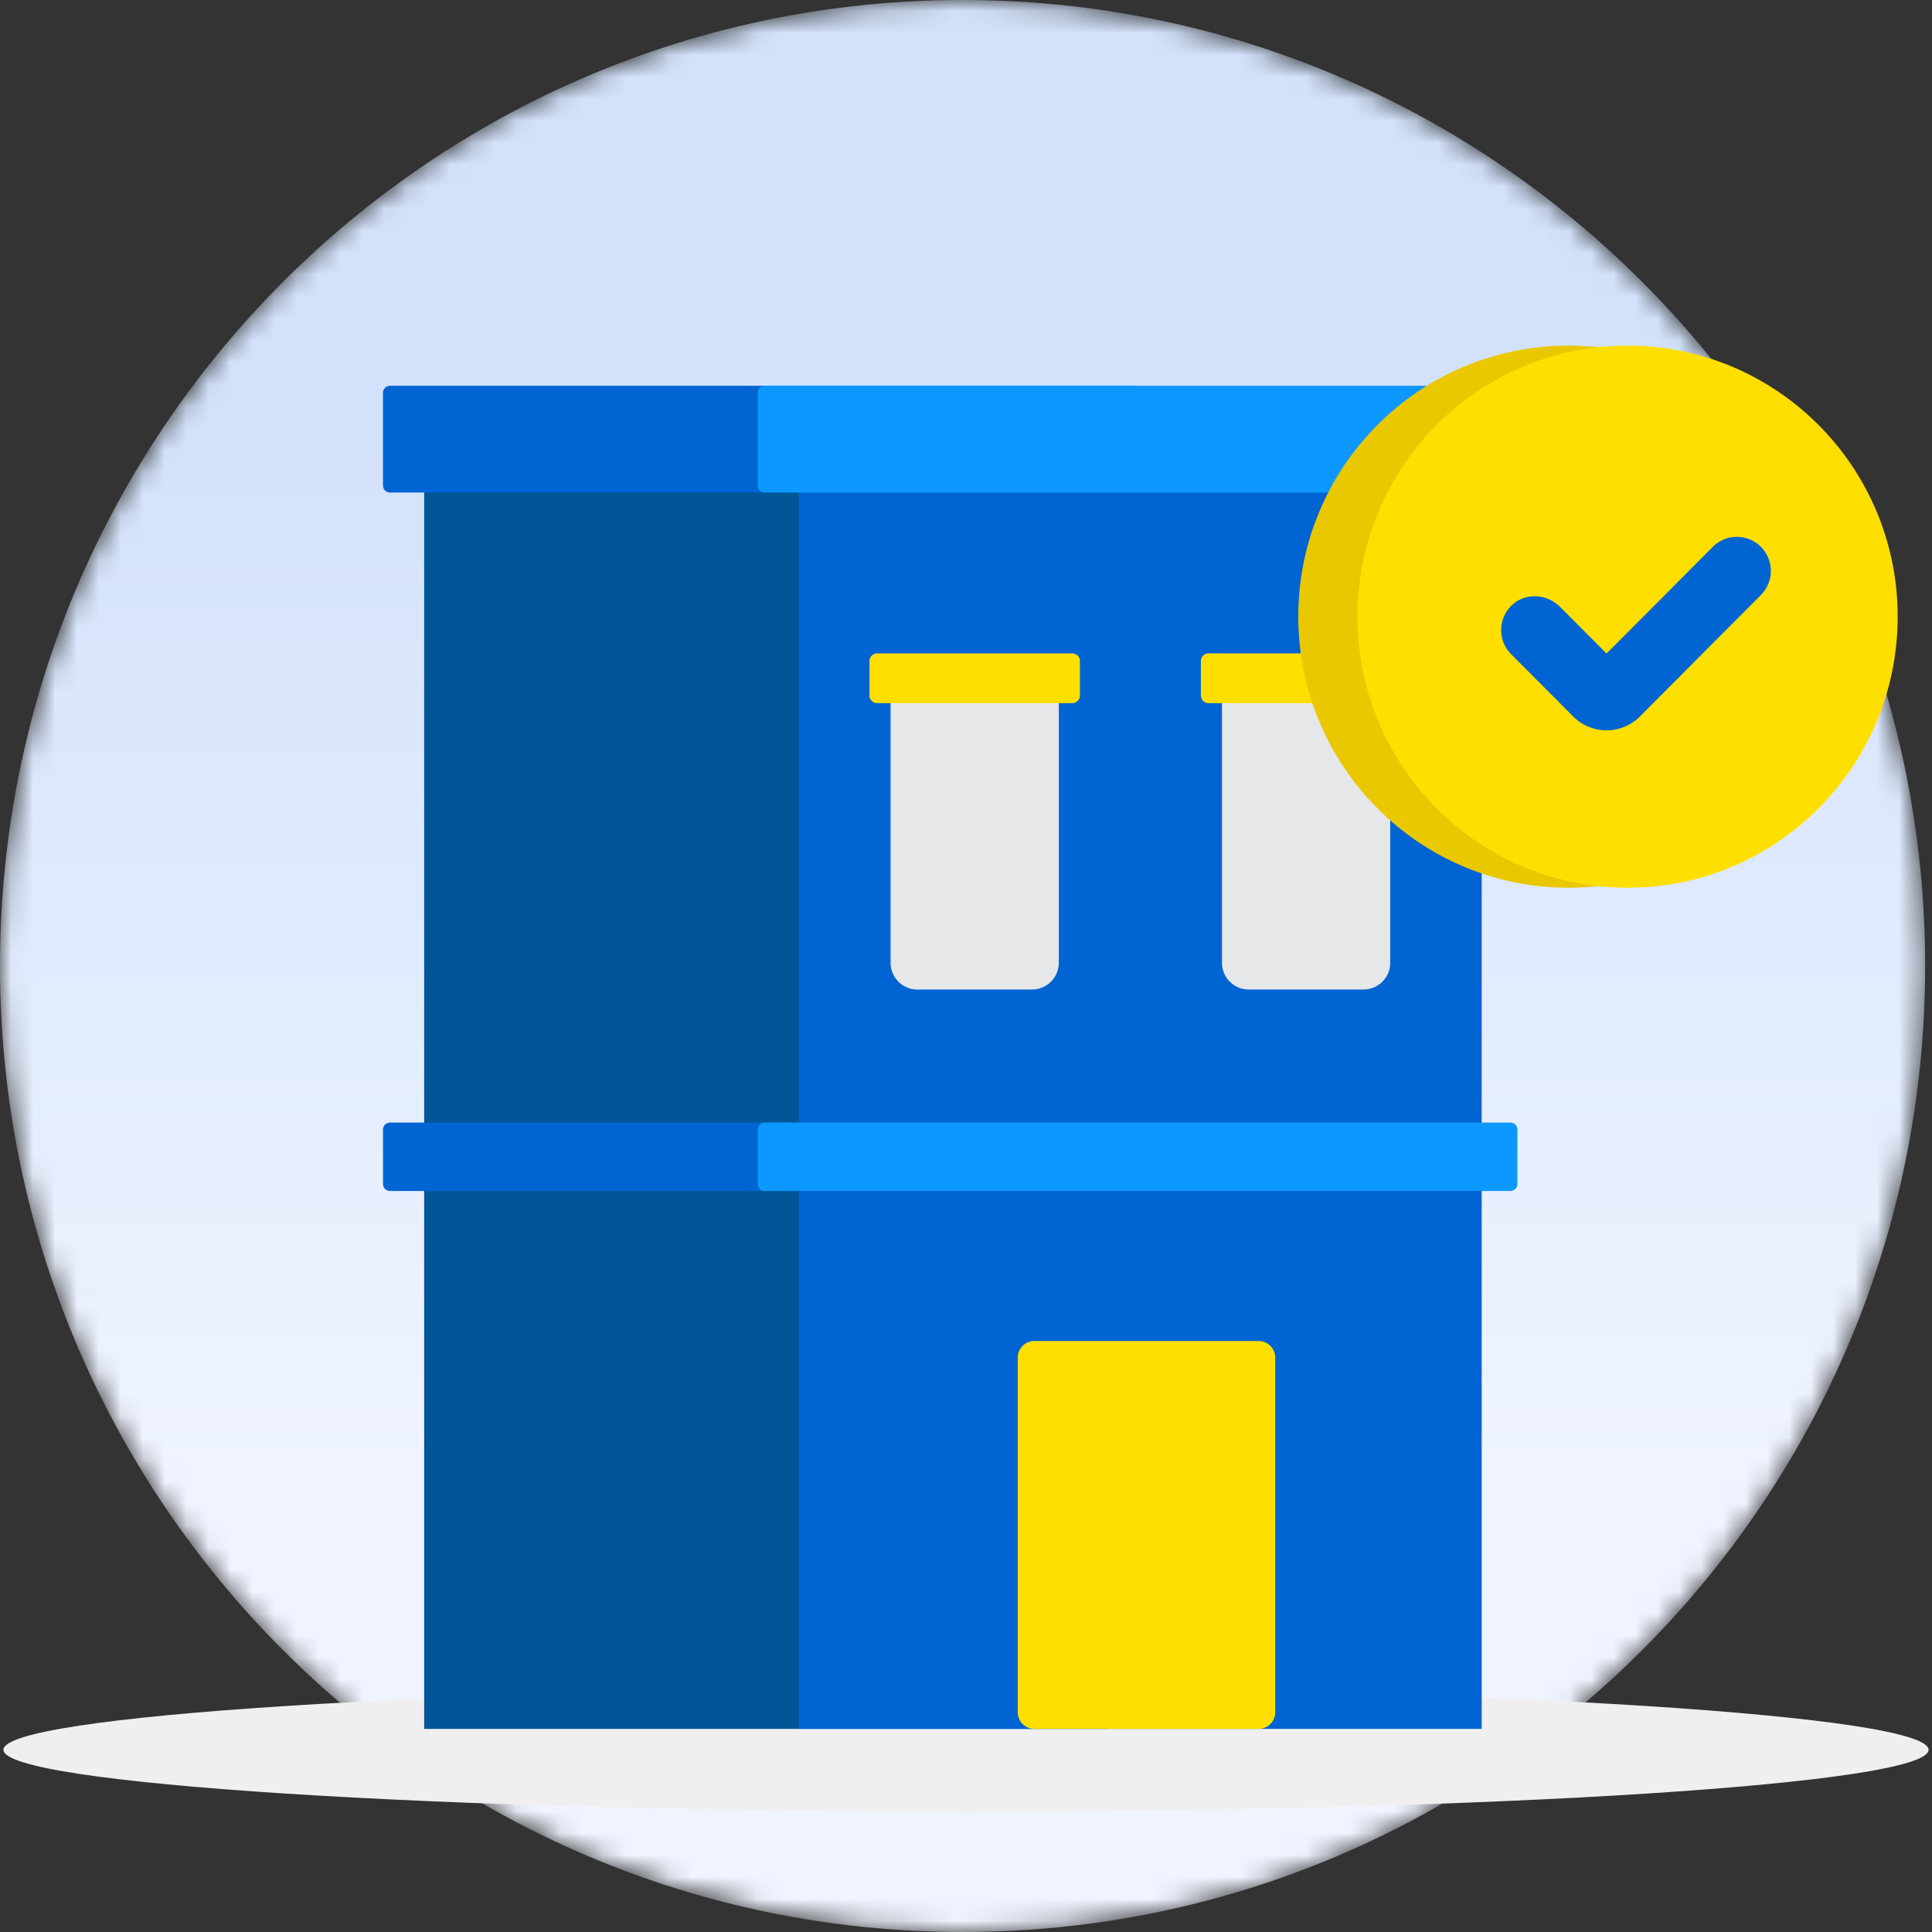 <svg xmlns="http://www.w3.org/2000/svg" xmlns:xlink="http://www.w3.org/1999/xlink" width="88" height="88" viewBox="0 0 88 88">
    <rect x="0" y="0" width="88" height="88" fill="#333333" stroke="none"/>
    <defs>
        <path id="a" d="M43.844 0C19.63 0 0 19.7 0 44s19.63 44 43.844 44c24.214 0 43.844-19.7 43.844-44S68.058 0 43.844 0z"/>
        <linearGradient id="b" x1="50%" x2="50%" y1="22.954%" y2="75.504%">
            <stop offset="0%" stop-color="#D3E2FB"/>
            <stop offset="100%" stop-color="#EFF4FF"/>
        </linearGradient>
        <path id="d" d="M0 88h87.844V0H0z"/>
    </defs>
    <g fill="none" fill-rule="evenodd">
        <g>
            <mask id="c" fill="#fff">
                <use xlink:href="#a"/>
            </mask>
            <path fill="url(#b)" d="M43.844 0C19.63 0 0 19.7 0 44s19.63 44 43.844 44c24.214 0 43.844-19.7 43.844-44S68.058 0 43.844 0z" mask="url(#c)"/>
        </g>
        <g>
            <path fill="#EFEFEF" d="M87.844 79.701c0 1.557-19.63 2.819-43.844 2.819C19.786 82.52.156 81.258.156 79.7S19.786 76.883 44 76.883c24.215 0 43.844 1.261 43.844 2.818"/>
            <mask id="e" fill="#fff">
                <use xlink:href="#d"/>
            </mask>
            <path fill="#005696" d="M19.32 78.749h31.102V19.462H19.32z" mask="url(#e)"/>
            <path fill="#0064D2" d="M36.388 78.749H67.49V19.462H36.388z" mask="url(#e)"/>
            <path fill="#E6E7E8" d="M47.01 45.072h-5.228a1.22 1.22 0 0 1-1.217-1.221V31.26a1.22 1.22 0 0 1 1.217-1.22h5.229a1.22 1.22 0 0 1 1.217 1.22v12.59a1.22 1.22 0 0 1-1.217 1.221" mask="url(#e)"/>
            <path fill="#FFDF00" d="M48.839 32.028h-8.886a.351.351 0 0 1-.35-.352v-1.564c0-.194.157-.352.35-.352h8.886c.193 0 .35.158.35.352v1.564a.351.351 0 0 1-.35.352" mask="url(#e)"/>
            <path fill="#E6E7E8" d="M62.106 45.072h-5.23a1.22 1.22 0 0 1-1.217-1.221V31.26a1.22 1.22 0 0 1 1.217-1.22h5.23a1.22 1.22 0 0 1 1.217 1.22v12.59a1.22 1.22 0 0 1-1.217 1.221" mask="url(#e)"/>
            <path fill="#FFDF00" d="M63.934 32.028h-8.886a.351.351 0 0 1-.35-.352v-1.564c0-.194.157-.352.35-.352h8.886a.35.35 0 0 1 .35.352v1.564a.35.35 0 0 1-.35.352M57.329 78.749H47.113a.757.757 0 0 1-.756-.759V61.841c0-.419.339-.759.756-.759H57.33c.418 0 .756.34.756.759v16.15a.757.757 0 0 1-.756.758" mask="url(#e)"/>
            <path fill="#0064D2" d="M51.728 22.435H17.764a.32.32 0 0 1-.319-.32v-4.224a.32.32 0 0 1 .319-.32h33.964a.32.32 0 0 1 .319.32v4.224a.32.32 0 0 1-.319.32" mask="url(#e)"/>
            <path fill="#0D98FF" d="M68.797 22.435H34.832a.32.32 0 0 1-.318-.32v-4.224a.32.32 0 0 1 .318-.32h33.965a.32.32 0 0 1 .319.32v4.224a.32.32 0 0 1-.319.32" mask="url(#e)"/>
            <path fill="#0064D2" d="M51.728 54.247H17.764a.32.32 0 0 1-.319-.32v-2.476a.32.32 0 0 1 .319-.32h33.964a.32.32 0 0 1 .319.32v2.476a.32.32 0 0 1-.319.32" mask="url(#e)"/>
            <path fill="#0D98FF" d="M68.797 54.247H34.832a.32.32 0 0 1-.318-.32v-2.476a.32.32 0 0 1 .318-.32h33.965a.32.32 0 0 1 .319.32v2.476a.32.32 0 0 1-.319.32" mask="url(#e)"/>
            <path fill="#EAC800" d="M83.74 28.088c0 6.819-5.508 12.347-12.302 12.347s-12.303-5.528-12.303-12.347c0-6.818 5.509-12.346 12.303-12.346 6.794 0 12.302 5.528 12.302 12.346" mask="url(#e)"/>
            <path fill="#FFDF00" d="M86.437 28.088c0 6.819-5.508 12.347-12.302 12.347-6.795 0-12.303-5.528-12.303-12.347 0-6.818 5.508-12.346 12.303-12.346 6.794 0 12.302 5.528 12.302 12.346" mask="url(#e)"/>
            <path fill="#0064D2" d="M80.206 24.908a1.543 1.543 0 0 0-2.188 0l-4.842 4.86-2.112-2.12c-.57-.573-1.499-.666-2.122-.15a1.557 1.557 0 0 0-.112 2.299l2.158 2.166.667.67c.84.842 2.202.842 3.042 0l.667-.67 4.842-4.86a1.556 1.556 0 0 0 0-2.195" mask="url(#e)"/>
        </g>
    </g>
</svg>
